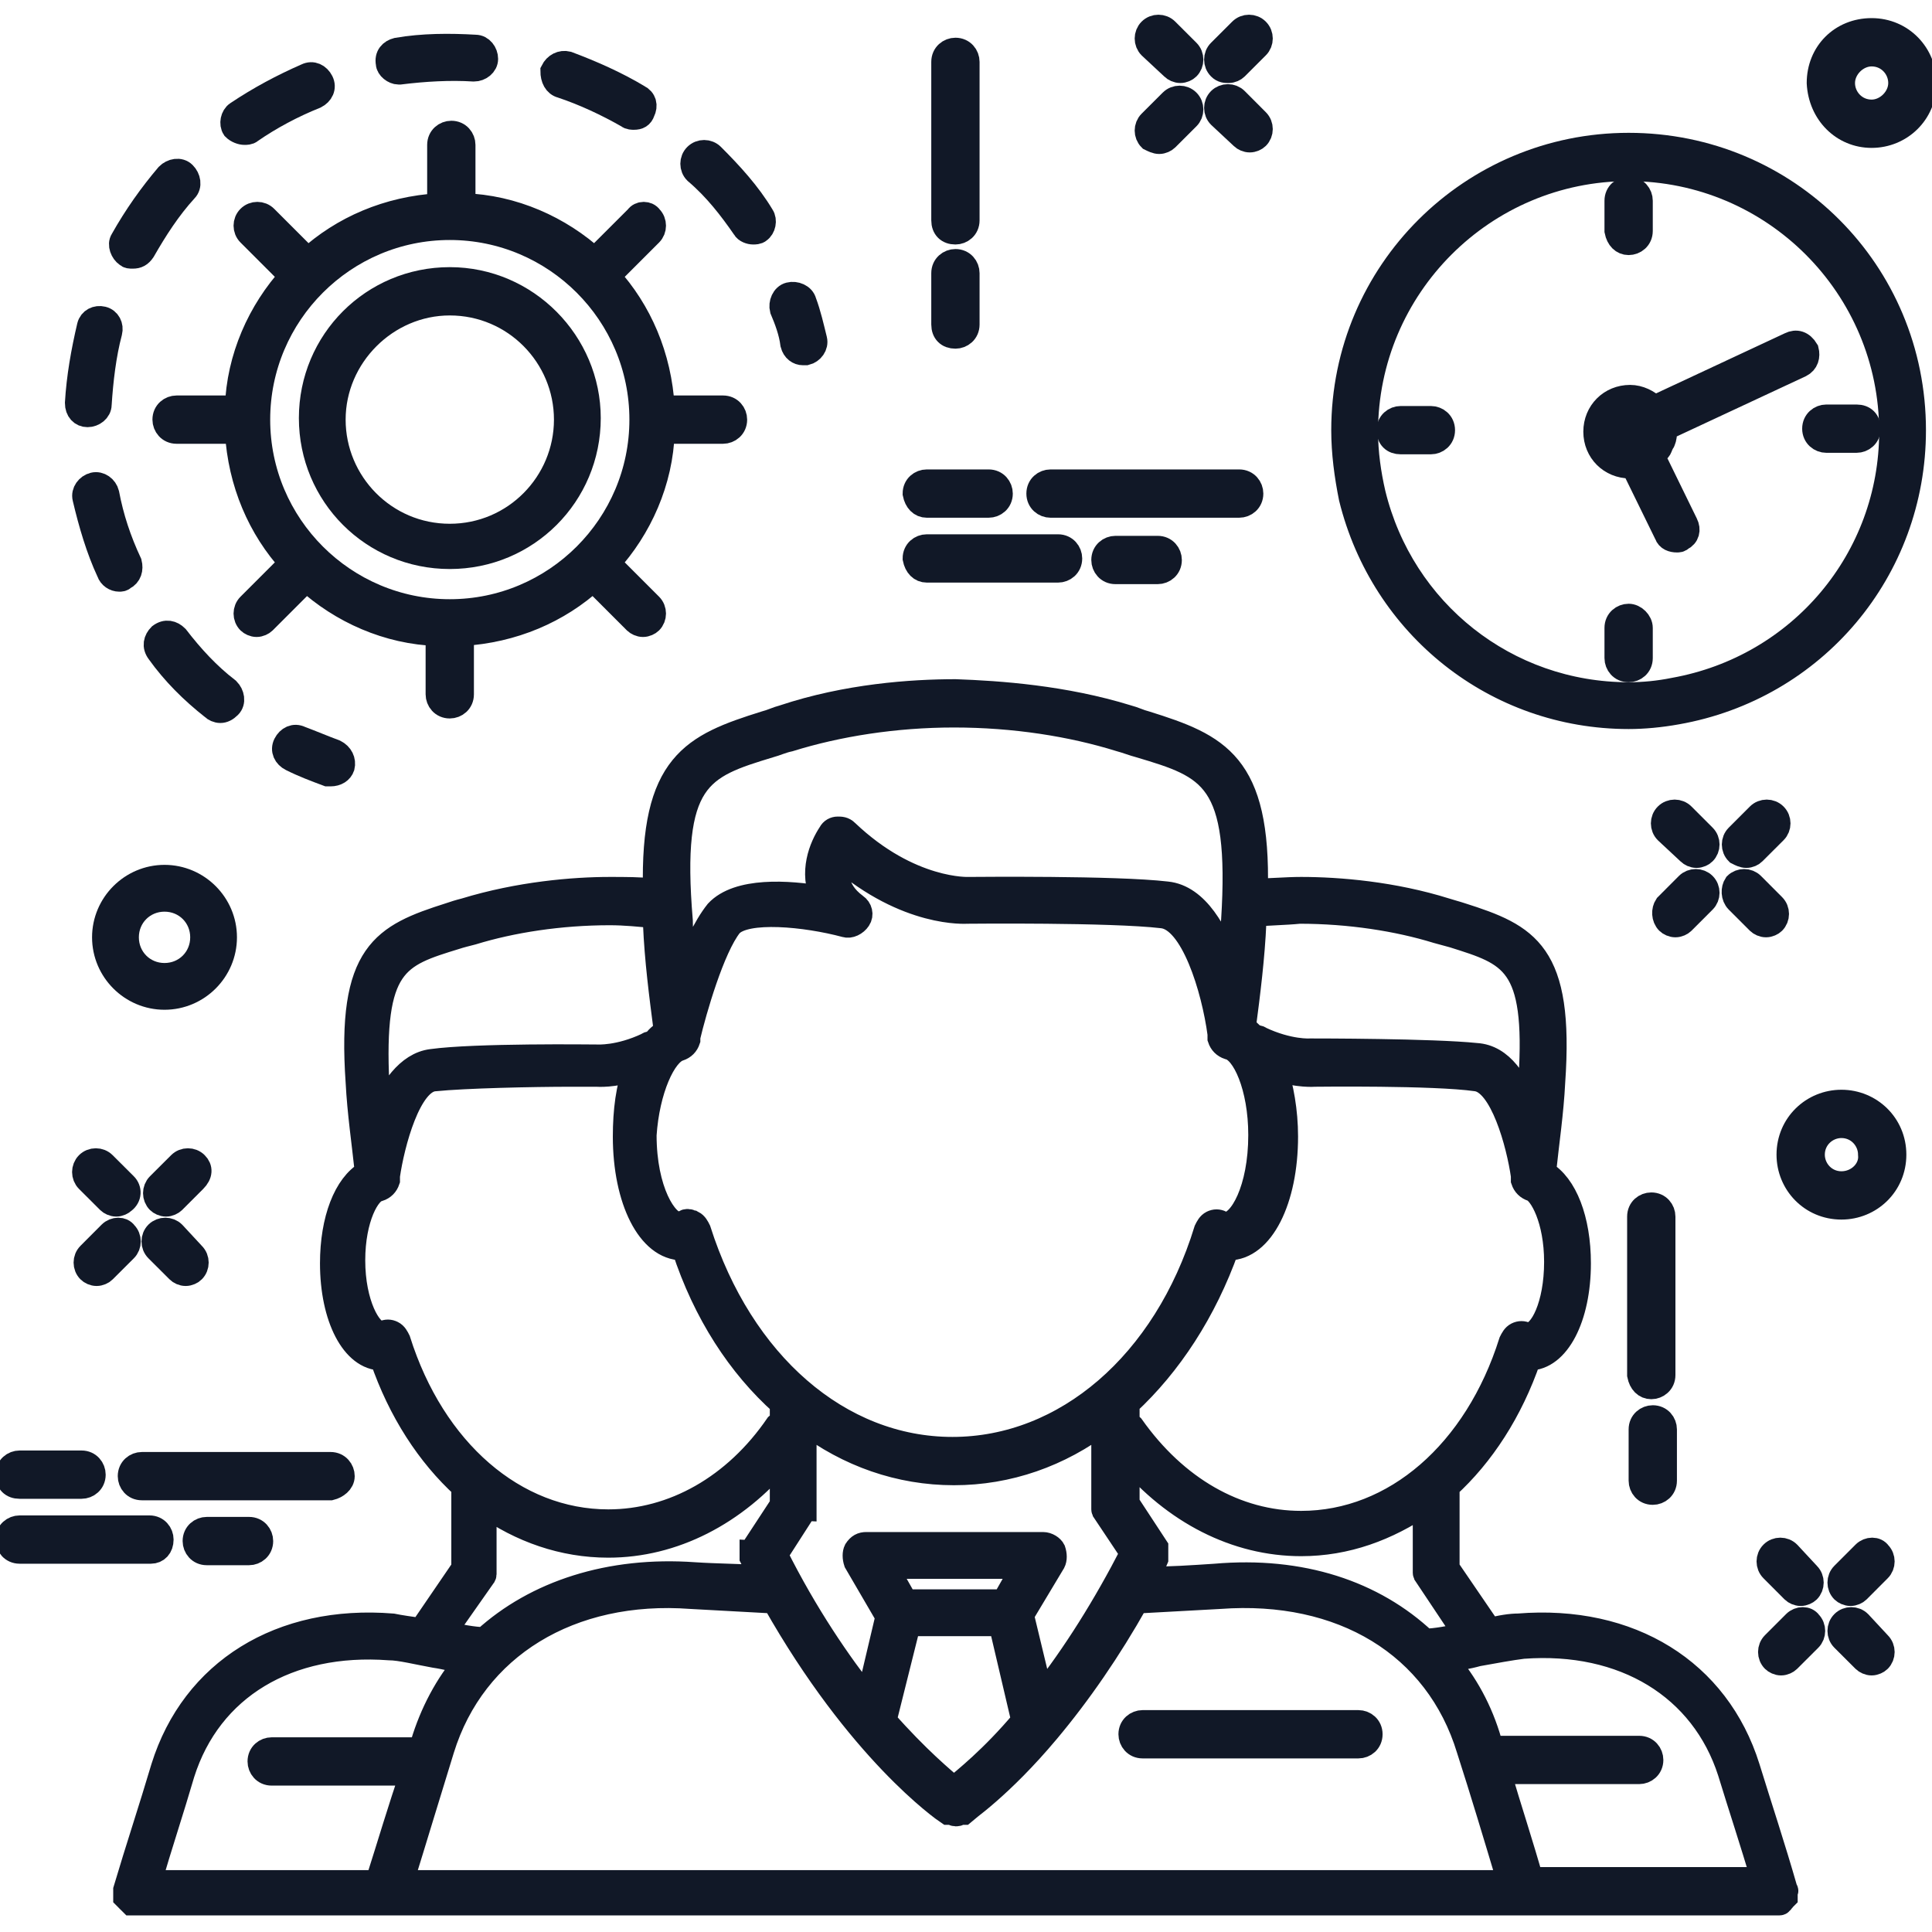 <svg width="40" height="40" viewBox="0 0 40 40" fill="none" xmlns="http://www.w3.org/2000/svg">
<g clip-path="url(#clip0_912_24671)">
<path d="M7.094 15.875C7.125 15.75 7.063 15.625 6.938 15.562C6.688 15.469 6.469 15.375 6.219 15.281C6.094 15.219 5.969 15.281 5.906 15.406C5.844 15.531 5.906 15.656 6.031 15.719C6.281 15.844 6.531 15.938 6.781 16.031C6.813 16.031 6.844 16.031 6.844 16.031C6.969 16.031 7.063 15.969 7.094 15.875Z" fill="#111827" stroke="#111827" stroke-width="0.5"/>
<path d="M8.25 1.5H8.281C8.781 1.438 9.313 1.406 9.813 1.438C9.938 1.438 10.063 1.344 10.063 1.219C10.063 1.094 9.969 0.969 9.844 0.969C9.313 0.938 8.75 0.938 8.219 1.031C8.094 1.063 8 1.156 8.031 1.313C8.031 1.406 8.156 1.5 8.25 1.5Z" fill="#111827" stroke="#111827" stroke-width="0.5"/>
<path d="M5.063 2.75C5.094 2.75 5.157 2.75 5.188 2.719C5.594 2.437 6.063 2.187 6.532 2C6.657 1.937 6.719 1.812 6.657 1.687C6.594 1.562 6.469 1.5 6.344 1.562C5.844 1.781 5.375 2.031 4.907 2.344C4.813 2.406 4.782 2.562 4.844 2.656C4.907 2.719 5 2.75 5.063 2.75Z" fill="#111827" stroke="#111827" stroke-width="0.5"/>
<path d="M15.406 4.719C15.438 4.781 15.531 4.812 15.594 4.812C15.625 4.812 15.688 4.812 15.719 4.781C15.812 4.719 15.844 4.562 15.781 4.469C15.5 4 15.125 3.594 14.75 3.219C14.656 3.125 14.5 3.125 14.406 3.219C14.312 3.312 14.312 3.469 14.406 3.562C14.812 3.906 15.125 4.312 15.406 4.719Z" fill="#111827" stroke="#111827" stroke-width="0.5"/>
<path d="M1.812 8.594C1.938 8.594 2.062 8.5 2.062 8.375C2.094 7.875 2.156 7.344 2.281 6.875C2.312 6.75 2.25 6.625 2.125 6.594C2 6.563 1.875 6.625 1.844 6.75C1.719 7.281 1.625 7.813 1.594 8.344C1.594 8.5 1.688 8.594 1.812 8.594Z" fill="#111827" stroke="#111827" stroke-width="0.5"/>
<path d="M2.625 5.281C2.656 5.312 2.687 5.312 2.75 5.312C2.844 5.312 2.906 5.281 2.969 5.187C3.219 4.75 3.5 4.312 3.844 3.937C3.937 3.844 3.906 3.687 3.812 3.594C3.719 3.5 3.562 3.531 3.469 3.625C3.125 4.031 2.812 4.469 2.531 4.969C2.469 5.062 2.531 5.219 2.625 5.281Z" fill="#111827" stroke="#111827" stroke-width="0.5"/>
<path d="M2.469 12C2.5 12 2.531 12 2.563 11.969C2.688 11.906 2.719 11.781 2.688 11.656C2.469 11.188 2.313 10.719 2.219 10.219C2.188 10.094 2.063 10 1.938 10.031C1.813 10.062 1.719 10.188 1.75 10.312C1.875 10.844 2.031 11.375 2.25 11.844C2.281 11.938 2.375 12 2.469 12Z" fill="#111827" stroke="#111827" stroke-width="0.5"/>
<path d="M11.625 1.781C12.094 1.937 12.562 2.156 13 2.406C13.031 2.437 13.094 2.437 13.125 2.437C13.219 2.437 13.281 2.406 13.312 2.312C13.375 2.187 13.344 2.062 13.219 2C12.75 1.719 12.25 1.5 11.75 1.312C11.625 1.281 11.5 1.344 11.438 1.469C11.438 1.625 11.5 1.75 11.625 1.781Z" fill="#111827" stroke="#111827" stroke-width="0.5"/>
<path d="M4.406 14.656C4.437 14.688 4.5 14.719 4.562 14.719C4.625 14.719 4.687 14.688 4.75 14.625C4.844 14.531 4.812 14.375 4.719 14.281C4.312 13.969 3.969 13.594 3.656 13.188C3.562 13.094 3.437 13.062 3.312 13.156C3.219 13.25 3.187 13.375 3.281 13.5C3.594 13.938 3.969 14.312 4.406 14.656Z" fill="#111827" stroke="#111827" stroke-width="0.5"/>
<path d="M16.406 7.125C16.438 7.25 16.531 7.312 16.625 7.312C16.656 7.312 16.656 7.312 16.688 7.312C16.813 7.281 16.906 7.156 16.875 7.031C16.813 6.781 16.75 6.5 16.656 6.25C16.625 6.125 16.469 6.062 16.344 6.094C16.219 6.125 16.156 6.281 16.188 6.406C16.281 6.625 16.375 6.875 16.406 7.125Z" fill="#111827" stroke="#111827" stroke-width="0.5"/>
<path d="M13.188 4.5L12.312 5.375C11.594 4.719 10.625 4.281 9.594 4.25V3C9.594 2.875 9.5 2.75 9.344 2.75C9.219 2.75 9.094 2.844 9.094 3V4.25C8.031 4.312 7.094 4.719 6.375 5.375L5.5 4.5C5.406 4.406 5.25 4.406 5.156 4.5C5.062 4.594 5.062 4.75 5.156 4.844L6.031 5.719C5.375 6.438 4.938 7.406 4.906 8.438H3.656C3.531 8.438 3.406 8.531 3.406 8.688C3.406 8.812 3.5 8.938 3.656 8.938H4.906C4.969 10 5.375 10.938 6.031 11.656L5.156 12.531C5.062 12.625 5.062 12.781 5.156 12.875C5.188 12.906 5.25 12.938 5.312 12.938C5.375 12.938 5.438 12.906 5.469 12.875L6.344 12C7.062 12.656 8.031 13.094 9.062 13.125V14.375C9.062 14.5 9.156 14.625 9.312 14.625C9.438 14.625 9.562 14.531 9.562 14.375V13.125C10.625 13.062 11.562 12.656 12.281 12L13.156 12.875C13.188 12.906 13.25 12.938 13.312 12.938C13.375 12.938 13.438 12.906 13.469 12.875C13.562 12.781 13.562 12.625 13.469 12.531L12.594 11.656C13.25 10.938 13.688 9.969 13.719 8.938H14.969C15.094 8.938 15.219 8.844 15.219 8.688C15.219 8.562 15.125 8.438 14.969 8.438H13.719C13.656 7.375 13.25 6.438 12.594 5.719L13.469 4.844C13.562 4.75 13.562 4.594 13.469 4.5C13.406 4.406 13.25 4.406 13.188 4.5ZM13.281 8.688C13.281 10.875 11.5 12.656 9.312 12.656C7.125 12.656 5.344 10.875 5.344 8.688C5.344 6.5 7.125 4.719 9.312 4.719C11.5 4.719 13.281 6.5 13.281 8.688Z" fill="#111827" stroke="#111827" stroke-width="0.5"/>
<path d="M9.312 5.781C7.719 5.781 6.438 7.062 6.438 8.656C6.438 10.25 7.719 11.531 9.312 11.531C10.906 11.531 12.188 10.25 12.188 8.656C12.188 7.094 10.906 5.781 9.312 5.781ZM9.312 11.094C7.969 11.094 6.906 10 6.906 8.688C6.906 7.375 8 6.281 9.312 6.281C10.656 6.281 11.719 7.375 11.719 8.688C11.719 10 10.656 11.094 9.312 11.094Z" fill="#111827" stroke="#111827" stroke-width="0.5"/>
<path d="M28.125 35.656H23.656C23.531 35.656 23.406 35.75 23.406 35.906C23.406 36.031 23.5 36.156 23.656 36.156H28.125C28.25 36.156 28.375 36.062 28.375 35.906C28.375 35.75 28.25 35.656 28.125 35.656Z" fill="#111827" stroke="#111827" stroke-width="0.5"/>
<path d="M36.969 39.125C36.719 38.25 36.438 37.406 36.188 36.594C35.562 34.594 33.75 33.469 31.438 33.656C31.281 33.656 31.062 33.688 30.844 33.75L29.969 32.469V30.781C30.688 30.125 31.281 29.219 31.656 28.125C32.25 28.125 32.688 27.281 32.688 26.156C32.688 25.25 32.406 24.531 31.969 24.281V24.25C32.031 23.656 32.125 23.031 32.156 22.406C32.344 19.719 31.625 19.375 30.25 18.938C30.156 18.906 30.031 18.875 29.938 18.844C28.844 18.5 27.719 18.406 26.938 18.406C26.625 18.406 26.312 18.438 26 18.438C26.062 15.812 25.219 15.438 23.719 14.969C23.594 14.938 23.469 14.875 23.344 14.844C22.031 14.438 20.688 14.344 19.781 14.312C18.875 14.312 17.531 14.406 16.219 14.844C16.094 14.875 15.969 14.938 15.844 14.969C14.344 15.438 13.5 15.812 13.562 18.438C13.25 18.406 12.938 18.406 12.625 18.406C11.875 18.406 10.75 18.5 9.625 18.844C9.5 18.875 9.406 18.906 9.312 18.938C7.938 19.375 7.219 19.719 7.406 22.406C7.438 23.031 7.531 23.656 7.594 24.25V24.281C7.156 24.531 6.875 25.25 6.875 26.156C6.875 27.281 7.312 28.125 7.906 28.125C8.281 29.219 8.875 30.125 9.594 30.781V32.469L8.719 33.75C8.5 33.719 8.281 33.688 8.125 33.656C5.812 33.469 4 34.594 3.375 36.594C3.125 37.438 2.844 38.281 2.594 39.125V39.156V39.188C2.594 39.219 2.594 39.219 2.594 39.25V39.281L2.625 39.312L2.656 39.344L2.688 39.375L2.719 39.406C2.75 39.406 2.75 39.406 2.781 39.406H8H17.125H22.438H31.562H36.781C36.812 39.406 36.812 39.406 36.844 39.406C36.844 39.406 36.875 39.406 36.875 39.375C36.875 39.375 36.906 39.375 36.906 39.344L36.938 39.312L36.969 39.281V39.25C36.969 39.219 36.969 39.219 36.969 39.188V39.156C36.969 39.156 37 39.156 36.969 39.125ZM30.344 33.844C30.031 33.906 29.719 33.969 29.5 33.969C28.438 32.969 26.938 32.469 25.156 32.625C24.688 32.656 24.219 32.688 23.719 32.688C23.781 32.562 23.875 32.438 23.938 32.281C23.938 32.281 23.938 32.281 23.938 32.25C23.938 32.219 23.938 32.219 23.938 32.188V32.156C23.938 32.125 23.938 32.125 23.938 32.094V32.062V32.031L23.344 31.125V30.156C24.312 31.312 25.594 31.969 26.938 31.969C27.875 31.969 28.719 31.656 29.5 31.125V32.5C29.5 32.5 29.5 32.5 29.5 32.531C29.5 32.562 29.5 32.562 29.5 32.562C29.5 32.562 29.5 32.594 29.531 32.594C29.531 32.594 29.531 32.594 29.531 32.625L30.344 33.844ZM18.812 33.625H20.719L21.188 35.625C20.531 36.406 19.969 36.844 19.75 37.031C19.531 36.844 19 36.406 18.312 35.625L18.812 33.625ZM18.75 33.156L18.344 32.438H21.188L20.781 33.156H18.75ZM21.156 33.438L21.812 32.344C21.844 32.281 21.844 32.188 21.812 32.094C21.781 32.031 21.688 31.969 21.594 31.969H17.938C17.844 31.969 17.781 32 17.719 32.094C17.688 32.156 17.688 32.25 17.719 32.344L18.375 33.469L17.969 35.188C17.375 34.438 16.688 33.438 16.062 32.188L16.625 31.312C16.625 31.312 16.625 31.312 16.625 31.281C16.625 31.281 16.625 31.25 16.656 31.25V31.219C16.656 31.219 16.656 31.219 16.656 31.188V29.438C17.562 30.125 18.625 30.5 19.75 30.5C20.875 30.5 21.938 30.125 22.844 29.438V31.188C22.844 31.188 22.844 31.188 22.844 31.219C22.844 31.25 22.844 31.25 22.844 31.25C22.844 31.25 22.844 31.281 22.875 31.281C22.875 31.281 22.875 31.281 22.875 31.312L23.438 32.156C22.875 33.25 22.25 34.25 21.562 35.125L21.156 33.438ZM32.219 26.125C32.219 27.031 31.906 27.625 31.656 27.625C31.625 27.625 31.625 27.625 31.594 27.625C31.531 27.594 31.469 27.594 31.406 27.625C31.344 27.656 31.312 27.719 31.281 27.781C30.562 30.062 28.875 31.531 26.938 31.531C25.594 31.531 24.344 30.812 23.438 29.531C23.406 29.5 23.375 29.469 23.344 29.469V29.062C24.219 28.25 24.938 27.156 25.406 25.844H25.438C26.125 25.844 26.625 24.844 26.625 23.531C26.625 23 26.531 22.5 26.406 22.125C26.875 22.281 27.219 22.25 27.219 22.25C27.25 22.25 29.688 22.219 30.562 22.344C31.094 22.406 31.438 23.688 31.531 24.344V24.375V24.406V24.438C31.562 24.531 31.625 24.594 31.719 24.625C31.906 24.688 32.219 25.25 32.219 26.125ZM25.75 21.281C25.844 20.562 25.938 19.812 25.969 19.094C25.969 19.031 25.969 19 25.969 18.938C26.281 18.906 26.594 18.906 26.906 18.875C27.938 18.875 28.938 19.031 29.75 19.281C29.875 19.312 29.969 19.344 30.094 19.375C31.281 19.75 31.844 19.906 31.688 22.344C31.688 22.562 31.656 22.781 31.625 22.969C31.406 22.406 31.094 21.875 30.562 21.844C29.656 21.75 27.25 21.75 27.125 21.75C27.125 21.75 26.688 21.781 26.094 21.5C26.062 21.469 26 21.469 25.969 21.469C25.875 21.375 25.812 21.312 25.719 21.25L25.75 21.281ZM15.938 15.438C16.062 15.406 16.188 15.344 16.344 15.312C17.344 15 18.531 14.812 19.75 14.812C21 14.812 22.188 15 23.188 15.312C23.312 15.344 23.469 15.406 23.594 15.438C25.062 15.875 25.719 16.094 25.531 19.062C25.5 19.375 25.469 19.719 25.438 20.031C25.188 19.312 24.781 18.562 24.156 18.5C23.094 18.375 20.188 18.406 20.062 18.406C20.062 18.406 18.844 18.469 17.531 17.219C17.469 17.156 17.406 17.156 17.344 17.156C17.281 17.156 17.219 17.188 17.188 17.25C17 17.531 16.781 18.062 17.031 18.594C16.312 18.469 15.281 18.406 14.844 18.875C14.594 19.188 14.344 19.719 14.188 20.219C14.156 19.844 14.094 19.438 14.094 19.062C13.844 16.094 14.5 15.875 15.938 15.438ZM14.062 21.719C14.156 21.688 14.219 21.625 14.25 21.531V21.469C14.375 20.938 14.75 19.625 15.125 19.156C15.438 18.812 16.688 18.938 17.5 19.156C17.594 19.188 17.719 19.125 17.781 19.031C17.844 18.938 17.812 18.812 17.719 18.75C17.25 18.406 17.312 18 17.375 17.75C18.781 18.969 20 18.875 20.031 18.875C20.062 18.875 23 18.844 24.062 18.969C24.688 19.031 25.125 20.469 25.25 21.406C25.25 21.438 25.25 21.438 25.25 21.469V21.5C25.281 21.594 25.344 21.656 25.438 21.688C25.75 21.75 26.094 22.5 26.094 23.5C26.094 24.625 25.688 25.344 25.375 25.344C25.344 25.344 25.312 25.344 25.281 25.312C25.219 25.281 25.156 25.281 25.094 25.312C25.031 25.344 25 25.406 24.969 25.469C24.125 28.219 22.062 30 19.719 30C17.375 30 15.344 28.219 14.469 25.469C14.438 25.406 14.406 25.344 14.344 25.312C14.312 25.312 14.281 25.281 14.25 25.281C14.219 25.281 14.188 25.281 14.156 25.312C14.125 25.344 14.094 25.344 14.062 25.344C13.781 25.344 13.344 24.656 13.344 23.5C13.406 22.562 13.75 21.812 14.062 21.719ZM9.438 19.406C9.531 19.375 9.656 19.344 9.781 19.312C10.594 19.062 11.594 18.906 12.625 18.906C12.938 18.906 13.25 18.938 13.562 18.969C13.562 19.031 13.562 19.062 13.562 19.125C13.594 19.875 13.688 20.594 13.781 21.312V21.375C13.688 21.406 13.594 21.5 13.531 21.594C13.5 21.594 13.438 21.594 13.406 21.625C12.812 21.906 12.375 21.875 12.344 21.875C12.25 21.875 9.844 21.844 8.938 21.969C8.438 22.031 8.094 22.562 7.875 23.094C7.844 22.875 7.844 22.656 7.812 22.469C7.688 19.938 8.219 19.781 9.438 19.406ZM8.25 27.75C8.219 27.688 8.188 27.625 8.125 27.594C8.062 27.562 8 27.562 7.938 27.594C7.906 27.594 7.875 27.594 7.875 27.594C7.656 27.594 7.312 27 7.312 26.094C7.312 25.219 7.625 24.656 7.844 24.625C7.938 24.594 8 24.531 8.031 24.438V24.406C8.031 24.406 8.031 24.375 8.031 24.344C8.125 23.688 8.469 22.375 9 22.344C9.625 22.281 11.031 22.25 11.812 22.25C12.125 22.25 12.344 22.25 12.344 22.25C12.375 22.25 12.688 22.281 13.156 22.125C13 22.5 12.938 23 12.938 23.531C12.938 24.844 13.438 25.844 14.125 25.844H14.156C14.594 27.188 15.312 28.281 16.188 29.062V29.438C16.156 29.469 16.125 29.469 16.094 29.5C15.219 30.781 13.938 31.5 12.594 31.5C10.656 31.5 8.969 30.031 8.25 27.75ZM10 32.656C10.031 32.625 10.031 32.594 10.031 32.594V32.562C10.031 32.562 10.031 32.562 10.031 32.531V31.156C10.781 31.688 11.656 32 12.594 32C13.938 32 15.219 31.344 16.188 30.188V31.156L15.594 32.062V32.094C15.594 32.094 15.594 32.125 15.562 32.125V32.156V32.188C15.562 32.219 15.562 32.219 15.562 32.219V32.25C15.625 32.375 15.688 32.5 15.781 32.656C15.312 32.625 14.844 32.625 14.375 32.594C12.625 32.469 11.094 32.969 10.031 33.938C9.812 33.938 9.5 33.875 9.188 33.812L10 32.656ZM7.812 38.969H3.094C3.312 38.219 3.562 37.469 3.781 36.719C4.344 34.938 5.969 33.969 8.062 34.125C8.281 34.125 8.656 34.219 9 34.281C9.219 34.312 9.438 34.375 9.656 34.406C9.25 34.875 8.938 35.469 8.75 36.094C8.75 36.125 8.719 36.156 8.719 36.219H5.625C5.5 36.219 5.375 36.312 5.375 36.469C5.375 36.594 5.469 36.719 5.625 36.719H8.531C8.281 37.438 8.062 38.188 7.812 38.969ZM22.406 38.969H17.094H8.312C8.594 38.062 8.875 37.125 9.156 36.219C9.812 34.094 11.812 32.875 14.312 33.062C14.875 33.094 15.469 33.125 16.031 33.156C17.781 36.25 19.531 37.469 19.625 37.531C19.625 37.531 19.625 37.531 19.656 37.531C19.656 37.531 19.656 37.531 19.688 37.531C19.719 37.531 19.75 37.562 19.781 37.562C19.812 37.562 19.844 37.562 19.875 37.531C19.875 37.531 19.875 37.531 19.906 37.531C19.906 37.531 19.906 37.531 19.938 37.531C19.969 37.5 20.719 37 21.688 35.844C22.344 35.062 22.969 34.156 23.531 33.156C24.094 33.125 24.688 33.094 25.25 33.062C27.781 32.875 29.75 34.062 30.406 36.219C30.688 37.094 30.969 38.031 31.25 38.969H22.406ZM31.719 38.969C31.5 38.188 31.25 37.438 31.031 36.688H33.938C34.062 36.688 34.188 36.594 34.188 36.438C34.188 36.312 34.094 36.188 33.938 36.188H30.875C30.875 36.156 30.844 36.125 30.844 36.062C30.656 35.406 30.344 34.844 29.938 34.375C30.156 34.344 30.375 34.312 30.594 34.25C30.938 34.188 31.281 34.125 31.531 34.094C33.625 33.938 35.25 34.938 35.812 36.688C36.031 37.406 36.281 38.156 36.5 38.906H31.719V38.969Z" fill="#111827" stroke="#111827" stroke-width="0.5"/>
<path d="M19.781 4.812C19.906 4.812 20.031 4.719 20.031 4.562V1.281C20.031 1.156 19.938 1.031 19.781 1.031C19.656 1.031 19.531 1.125 19.531 1.281V4.562C19.531 4.719 19.625 4.812 19.781 4.812Z" fill="#111827" stroke="#111827" stroke-width="0.5"/>
<path d="M19.781 6.969C19.906 6.969 20.031 6.875 20.031 6.719V5.656C20.031 5.531 19.938 5.406 19.781 5.406C19.656 5.406 19.531 5.5 19.531 5.656V6.719C19.531 6.875 19.625 6.969 19.781 6.969Z" fill="#111827" stroke="#111827" stroke-width="0.5"/>
<path d="M34.188 28.719C34.312 28.719 34.438 28.625 34.438 28.469V25.188C34.438 25.062 34.344 24.938 34.188 24.938C34.062 24.938 33.938 25.031 33.938 25.188V28.469C33.969 28.625 34.062 28.719 34.188 28.719Z" fill="#111827" stroke="#111827" stroke-width="0.5"/>
<path d="M33.969 30.656C33.969 30.781 34.062 30.906 34.219 30.906C34.344 30.906 34.469 30.812 34.469 30.656V29.594C34.469 29.469 34.375 29.344 34.219 29.344C34.094 29.344 33.969 29.438 33.969 29.594V30.656Z" fill="#111827" stroke="#111827" stroke-width="0.5"/>
<path d="M24.281 1.406C24.312 1.438 24.375 1.469 24.438 1.469C24.5 1.469 24.562 1.438 24.594 1.406C24.688 1.312 24.688 1.156 24.594 1.062L24.156 0.625C24.062 0.531 23.906 0.531 23.812 0.625C23.719 0.719 23.719 0.875 23.812 0.969L24.281 1.406Z" fill="#111827" stroke="#111827" stroke-width="0.5"/>
<path d="M25.719 2.844C25.75 2.875 25.812 2.906 25.875 2.906C25.938 2.906 26 2.875 26.031 2.844C26.125 2.75 26.125 2.594 26.031 2.5L25.594 2.062C25.5 1.969 25.344 1.969 25.25 2.062C25.156 2.156 25.156 2.312 25.25 2.406L25.719 2.844Z" fill="#111827" stroke="#111827" stroke-width="0.5"/>
<path d="M24 2.938C24.062 2.938 24.125 2.906 24.156 2.875L24.594 2.438C24.688 2.344 24.688 2.188 24.594 2.094C24.5 2 24.344 2 24.25 2.094L23.812 2.531C23.719 2.625 23.719 2.781 23.812 2.875C23.875 2.906 23.938 2.938 24 2.938Z" fill="#111827" stroke="#111827" stroke-width="0.5"/>
<path d="M25.438 1.469C25.5 1.469 25.562 1.438 25.594 1.406L26.031 0.969C26.125 0.875 26.125 0.719 26.031 0.625C25.938 0.531 25.781 0.531 25.688 0.625L25.25 1.062C25.156 1.156 25.156 1.312 25.25 1.406C25.312 1.469 25.375 1.469 25.438 1.469Z" fill="#111827" stroke="#111827" stroke-width="0.5"/>
<path d="M34.969 17.656C35 17.688 35.062 17.719 35.125 17.719C35.188 17.719 35.25 17.688 35.281 17.656C35.375 17.562 35.375 17.406 35.281 17.312L34.844 16.875C34.75 16.781 34.594 16.781 34.5 16.875C34.406 16.969 34.406 17.125 34.5 17.219L34.969 17.656Z" fill="#111827" stroke="#111827" stroke-width="0.5"/>
<path d="M35.969 18.656L36.407 19.094C36.438 19.125 36.501 19.156 36.563 19.156C36.626 19.156 36.688 19.125 36.719 19.094C36.813 19 36.813 18.844 36.719 18.75L36.282 18.312C36.188 18.219 36.032 18.219 35.938 18.312C35.876 18.406 35.876 18.562 35.969 18.656Z" fill="#111827" stroke="#111827" stroke-width="0.5"/>
<path d="M34.531 19.094C34.562 19.125 34.625 19.156 34.687 19.156C34.75 19.156 34.812 19.125 34.843 19.094L35.281 18.656C35.375 18.562 35.375 18.406 35.281 18.312C35.187 18.219 35.031 18.219 34.937 18.312L34.5 18.75C34.437 18.844 34.437 19 34.531 19.094Z" fill="#111827" stroke="#111827" stroke-width="0.5"/>
<path d="M36.156 17.719C36.219 17.719 36.281 17.688 36.312 17.656L36.75 17.219C36.844 17.125 36.844 16.969 36.75 16.875C36.656 16.781 36.5 16.781 36.406 16.875L35.969 17.312C35.875 17.406 35.875 17.562 35.969 17.656C36.031 17.688 36.094 17.719 36.156 17.719Z" fill="#111827" stroke="#111827" stroke-width="0.5"/>
<path d="M37.031 32.156C36.938 32.062 36.781 32.062 36.688 32.156C36.594 32.25 36.594 32.406 36.688 32.5L37.125 32.938C37.156 32.969 37.219 33 37.281 33C37.344 33 37.406 32.969 37.438 32.938C37.531 32.844 37.531 32.688 37.438 32.594L37.031 32.156Z" fill="#111827" stroke="#111827" stroke-width="0.5"/>
<path d="M38.5 33.594C38.406 33.5 38.25 33.5 38.156 33.594C38.062 33.688 38.062 33.844 38.156 33.938L38.594 34.375C38.625 34.406 38.688 34.438 38.75 34.438C38.812 34.438 38.875 34.406 38.906 34.375C39 34.281 39 34.125 38.906 34.031L38.5 33.594Z" fill="#111827" stroke="#111827" stroke-width="0.5"/>
<path d="M37.156 33.594L36.719 34.031C36.625 34.125 36.625 34.281 36.719 34.375C36.75 34.406 36.812 34.438 36.875 34.438C36.938 34.438 37 34.406 37.031 34.375L37.469 33.938C37.562 33.844 37.562 33.688 37.469 33.594C37.406 33.5 37.25 33.5 37.156 33.594Z" fill="#111827" stroke="#111827" stroke-width="0.5"/>
<path d="M38.594 32.156L38.156 32.594C38.062 32.688 38.062 32.844 38.156 32.938C38.188 32.969 38.25 33 38.312 33C38.375 33 38.438 32.969 38.469 32.938L38.906 32.5C39 32.406 39 32.25 38.906 32.156C38.844 32.062 38.688 32.062 38.594 32.156Z" fill="#111827" stroke="#111827" stroke-width="0.5"/>
<path d="M2.594 24.531L2.156 24.094C2.062 24 1.906 24 1.812 24.094C1.719 24.188 1.719 24.344 1.812 24.438L2.25 24.875C2.281 24.906 2.344 24.938 2.406 24.938C2.469 24.938 2.531 24.906 2.562 24.875C2.688 24.781 2.688 24.625 2.594 24.531Z" fill="#111827" stroke="#111827" stroke-width="0.5"/>
<path d="M3.594 25.531C3.5 25.438 3.344 25.438 3.25 25.531C3.156 25.625 3.156 25.781 3.25 25.875L3.688 26.312C3.719 26.344 3.781 26.375 3.844 26.375C3.906 26.375 3.969 26.344 4 26.312C4.094 26.219 4.094 26.062 4 25.969L3.594 25.531Z" fill="#111827" stroke="#111827" stroke-width="0.5"/>
<path d="M2.281 25.531L1.844 25.969C1.75 26.062 1.75 26.219 1.844 26.312C1.875 26.344 1.938 26.375 2 26.375C2.062 26.375 2.125 26.344 2.156 26.312L2.594 25.875C2.688 25.781 2.688 25.625 2.594 25.531C2.531 25.438 2.375 25.438 2.281 25.531Z" fill="#111827" stroke="#111827" stroke-width="0.5"/>
<path d="M4.062 24.094C3.969 24 3.812 24 3.719 24.094L3.281 24.531C3.188 24.625 3.188 24.781 3.281 24.875C3.312 24.906 3.375 24.938 3.438 24.938C3.5 24.938 3.562 24.906 3.594 24.875L4.031 24.438C4.156 24.312 4.156 24.188 4.062 24.094Z" fill="#111827" stroke="#111827" stroke-width="0.5"/>
<path d="M38.75 2.812C39.344 2.812 39.844 2.344 39.844 1.719C39.844 1.125 39.375 0.625 38.75 0.625C38.125 0.625 37.656 1.094 37.656 1.719C37.688 2.344 38.156 2.812 38.75 2.812ZM38.75 1.125C39.094 1.125 39.344 1.406 39.344 1.719C39.344 2.031 39.062 2.312 38.75 2.312C38.406 2.312 38.156 2.031 38.156 1.719C38.156 1.406 38.438 1.125 38.75 1.125Z" fill="#111827" stroke="#111827" stroke-width="0.5"/>
<path d="M4.656 19.406C4.656 18.719 4.094 18.156 3.406 18.156C2.719 18.156 2.156 18.719 2.156 19.406C2.156 20.094 2.719 20.656 3.406 20.656C4.094 20.656 4.656 20.094 4.656 19.406ZM2.625 19.406C2.625 18.969 2.969 18.625 3.406 18.625C3.844 18.625 4.188 18.969 4.188 19.406C4.188 19.844 3.844 20.188 3.406 20.188C2.969 20.188 2.625 19.844 2.625 19.406Z" fill="#111827" stroke="#111827" stroke-width="0.5"/>
<path d="M38.125 22.812C37.531 22.812 37.031 23.281 37.031 23.906C37.031 24.5 37.5 25 38.125 25C38.719 25 39.219 24.531 39.219 23.906C39.219 23.281 38.719 22.812 38.125 22.812ZM38.125 24.5C37.781 24.5 37.531 24.219 37.531 23.906C37.531 23.562 37.812 23.312 38.125 23.312C38.469 23.312 38.719 23.594 38.719 23.906C38.75 24.219 38.469 24.5 38.125 24.5Z" fill="#111827" stroke="#111827" stroke-width="0.5"/>
<path d="M21.75 10.469H25.656C25.781 10.469 25.906 10.375 25.906 10.219C25.906 10.094 25.812 9.969 25.656 9.969H21.75C21.625 9.969 21.5 10.062 21.5 10.219C21.5 10.375 21.625 10.469 21.75 10.469Z" fill="#111827" stroke="#111827" stroke-width="0.5"/>
<path d="M19.188 10.469H20.469C20.594 10.469 20.719 10.375 20.719 10.219C20.719 10.094 20.625 9.969 20.469 9.969H19.188C19.062 9.969 18.938 10.062 18.938 10.219C18.969 10.375 19.062 10.469 19.188 10.469Z" fill="#111827" stroke="#111827" stroke-width="0.5"/>
<path d="M19.188 11.812H21.906C22.031 11.812 22.156 11.719 22.156 11.562C22.156 11.438 22.062 11.312 21.906 11.312H19.188C19.062 11.312 18.938 11.406 18.938 11.562C18.969 11.719 19.062 11.812 19.188 11.812Z" fill="#111827" stroke="#111827" stroke-width="0.5"/>
<path d="M23.094 11.344C22.969 11.344 22.844 11.438 22.844 11.594C22.844 11.719 22.938 11.844 23.094 11.844H23.969C24.094 11.844 24.219 11.75 24.219 11.594C24.219 11.469 24.125 11.344 23.969 11.344H23.094Z" fill="#111827" stroke="#111827" stroke-width="0.5"/>
<path d="M7.094 30.562C7.094 30.438 7 30.312 6.844 30.312H2.938C2.812 30.312 2.688 30.406 2.688 30.562C2.688 30.688 2.781 30.812 2.938 30.812H6.844C6.969 30.781 7.094 30.688 7.094 30.562Z" fill="#111827" stroke="#111827" stroke-width="0.5"/>
<path d="M0.406 30.781H1.688C1.812 30.781 1.938 30.688 1.938 30.531C1.938 30.406 1.844 30.281 1.688 30.281H0.406C0.281 30.281 0.156 30.375 0.156 30.531C0.156 30.688 0.25 30.781 0.406 30.781Z" fill="#111827" stroke="#111827" stroke-width="0.5"/>
<path d="M3.344 31.875C3.344 31.75 3.25 31.625 3.094 31.625H0.406C0.281 31.625 0.156 31.719 0.156 31.875C0.156 32 0.25 32.125 0.406 32.125H3.125C3.25 32.125 3.344 32.031 3.344 31.875Z" fill="#111827" stroke="#111827" stroke-width="0.5"/>
<path d="M4.281 31.656C4.156 31.656 4.031 31.75 4.031 31.906C4.031 32.031 4.125 32.156 4.281 32.156H5.156C5.281 32.156 5.406 32.062 5.406 31.906C5.406 31.781 5.312 31.656 5.156 31.656H4.281Z" fill="#111827" stroke="#111827" stroke-width="0.5"/>
<path d="M33.719 3C30.469 3 27.812 5.625 27.812 8.906C27.812 9.375 27.875 9.844 27.969 10.312C28.625 12.969 30.969 14.844 33.719 14.844C34.031 14.844 34.375 14.812 34.719 14.75C37.562 14.25 39.625 11.812 39.625 8.906C39.625 5.625 37 3 33.719 3ZM34.656 14.281C34.344 14.344 34.031 14.375 33.719 14.375C31.188 14.375 29.031 12.656 28.438 10.219C28.344 9.812 28.281 9.375 28.281 8.938C28.281 5.938 30.719 3.5 33.719 3.5C36.719 3.5 39.156 5.938 39.156 8.938C39.156 11.562 37.281 13.812 34.656 14.281Z" fill="#111827" stroke="#111827" stroke-width="0.5"/>
<path d="M33.719 5.031C33.844 5.031 33.969 4.938 33.969 4.781V4.156C33.969 4.031 33.875 3.906 33.719 3.906C33.594 3.906 33.469 4 33.469 4.156V4.781C33.5 4.938 33.594 5.031 33.719 5.031Z" fill="#111827" stroke="#111827" stroke-width="0.5"/>
<path d="M37.062 7.125L34.25 8.438C34.125 8.313 33.938 8.219 33.75 8.219C33.344 8.219 33.031 8.531 33.031 8.938C33.031 9.344 33.344 9.656 33.75 9.656C33.781 9.656 33.812 9.656 33.812 9.656L34.5 11.062C34.531 11.156 34.625 11.188 34.719 11.188C34.75 11.188 34.781 11.188 34.812 11.156C34.938 11.094 34.969 10.969 34.906 10.844L34.219 9.438C34.25 9.406 34.25 9.406 34.281 9.375C34.312 9.344 34.312 9.344 34.344 9.313C34.375 9.281 34.375 9.25 34.406 9.188C34.406 9.156 34.438 9.156 34.438 9.125C34.469 9.063 34.469 9 34.469 8.938C34.469 8.906 34.469 8.906 34.469 8.875L37.281 7.563C37.406 7.5 37.438 7.375 37.406 7.25C37.312 7.094 37.188 7.063 37.062 7.125ZM33.469 8.906C33.469 8.906 33.5 8.875 33.469 8.906C33.5 8.875 33.469 8.906 33.469 8.906Z" fill="#111827" stroke="#111827" stroke-width="0.5"/>
<path d="M29.625 8.656H29C28.875 8.656 28.75 8.75 28.75 8.906C28.75 9.062 28.844 9.156 29 9.156H29.625C29.75 9.156 29.875 9.062 29.875 8.906C29.875 8.75 29.75 8.656 29.625 8.656Z" fill="#111827" stroke="#111827" stroke-width="0.5"/>
<path d="M33.719 12.75C33.594 12.75 33.469 12.844 33.469 13V13.625C33.469 13.75 33.562 13.875 33.719 13.875C33.844 13.875 33.969 13.781 33.969 13.625V13C33.969 12.875 33.844 12.75 33.719 12.75Z" fill="#111827" stroke="#111827" stroke-width="0.5"/>
<path d="M37.812 9.125H38.438C38.562 9.125 38.688 9.031 38.688 8.875C38.688 8.719 38.594 8.625 38.438 8.625H37.812C37.688 8.625 37.562 8.719 37.562 8.875C37.562 9.031 37.688 9.125 37.812 9.125Z" fill="#111827" stroke="#111827" stroke-width="0.5"/>
</g>
<defs>
<clipPath id="clip0_912_24671">
<rect width="40" height="40" fill="white"/>
</clipPath>
</defs>
</svg>
